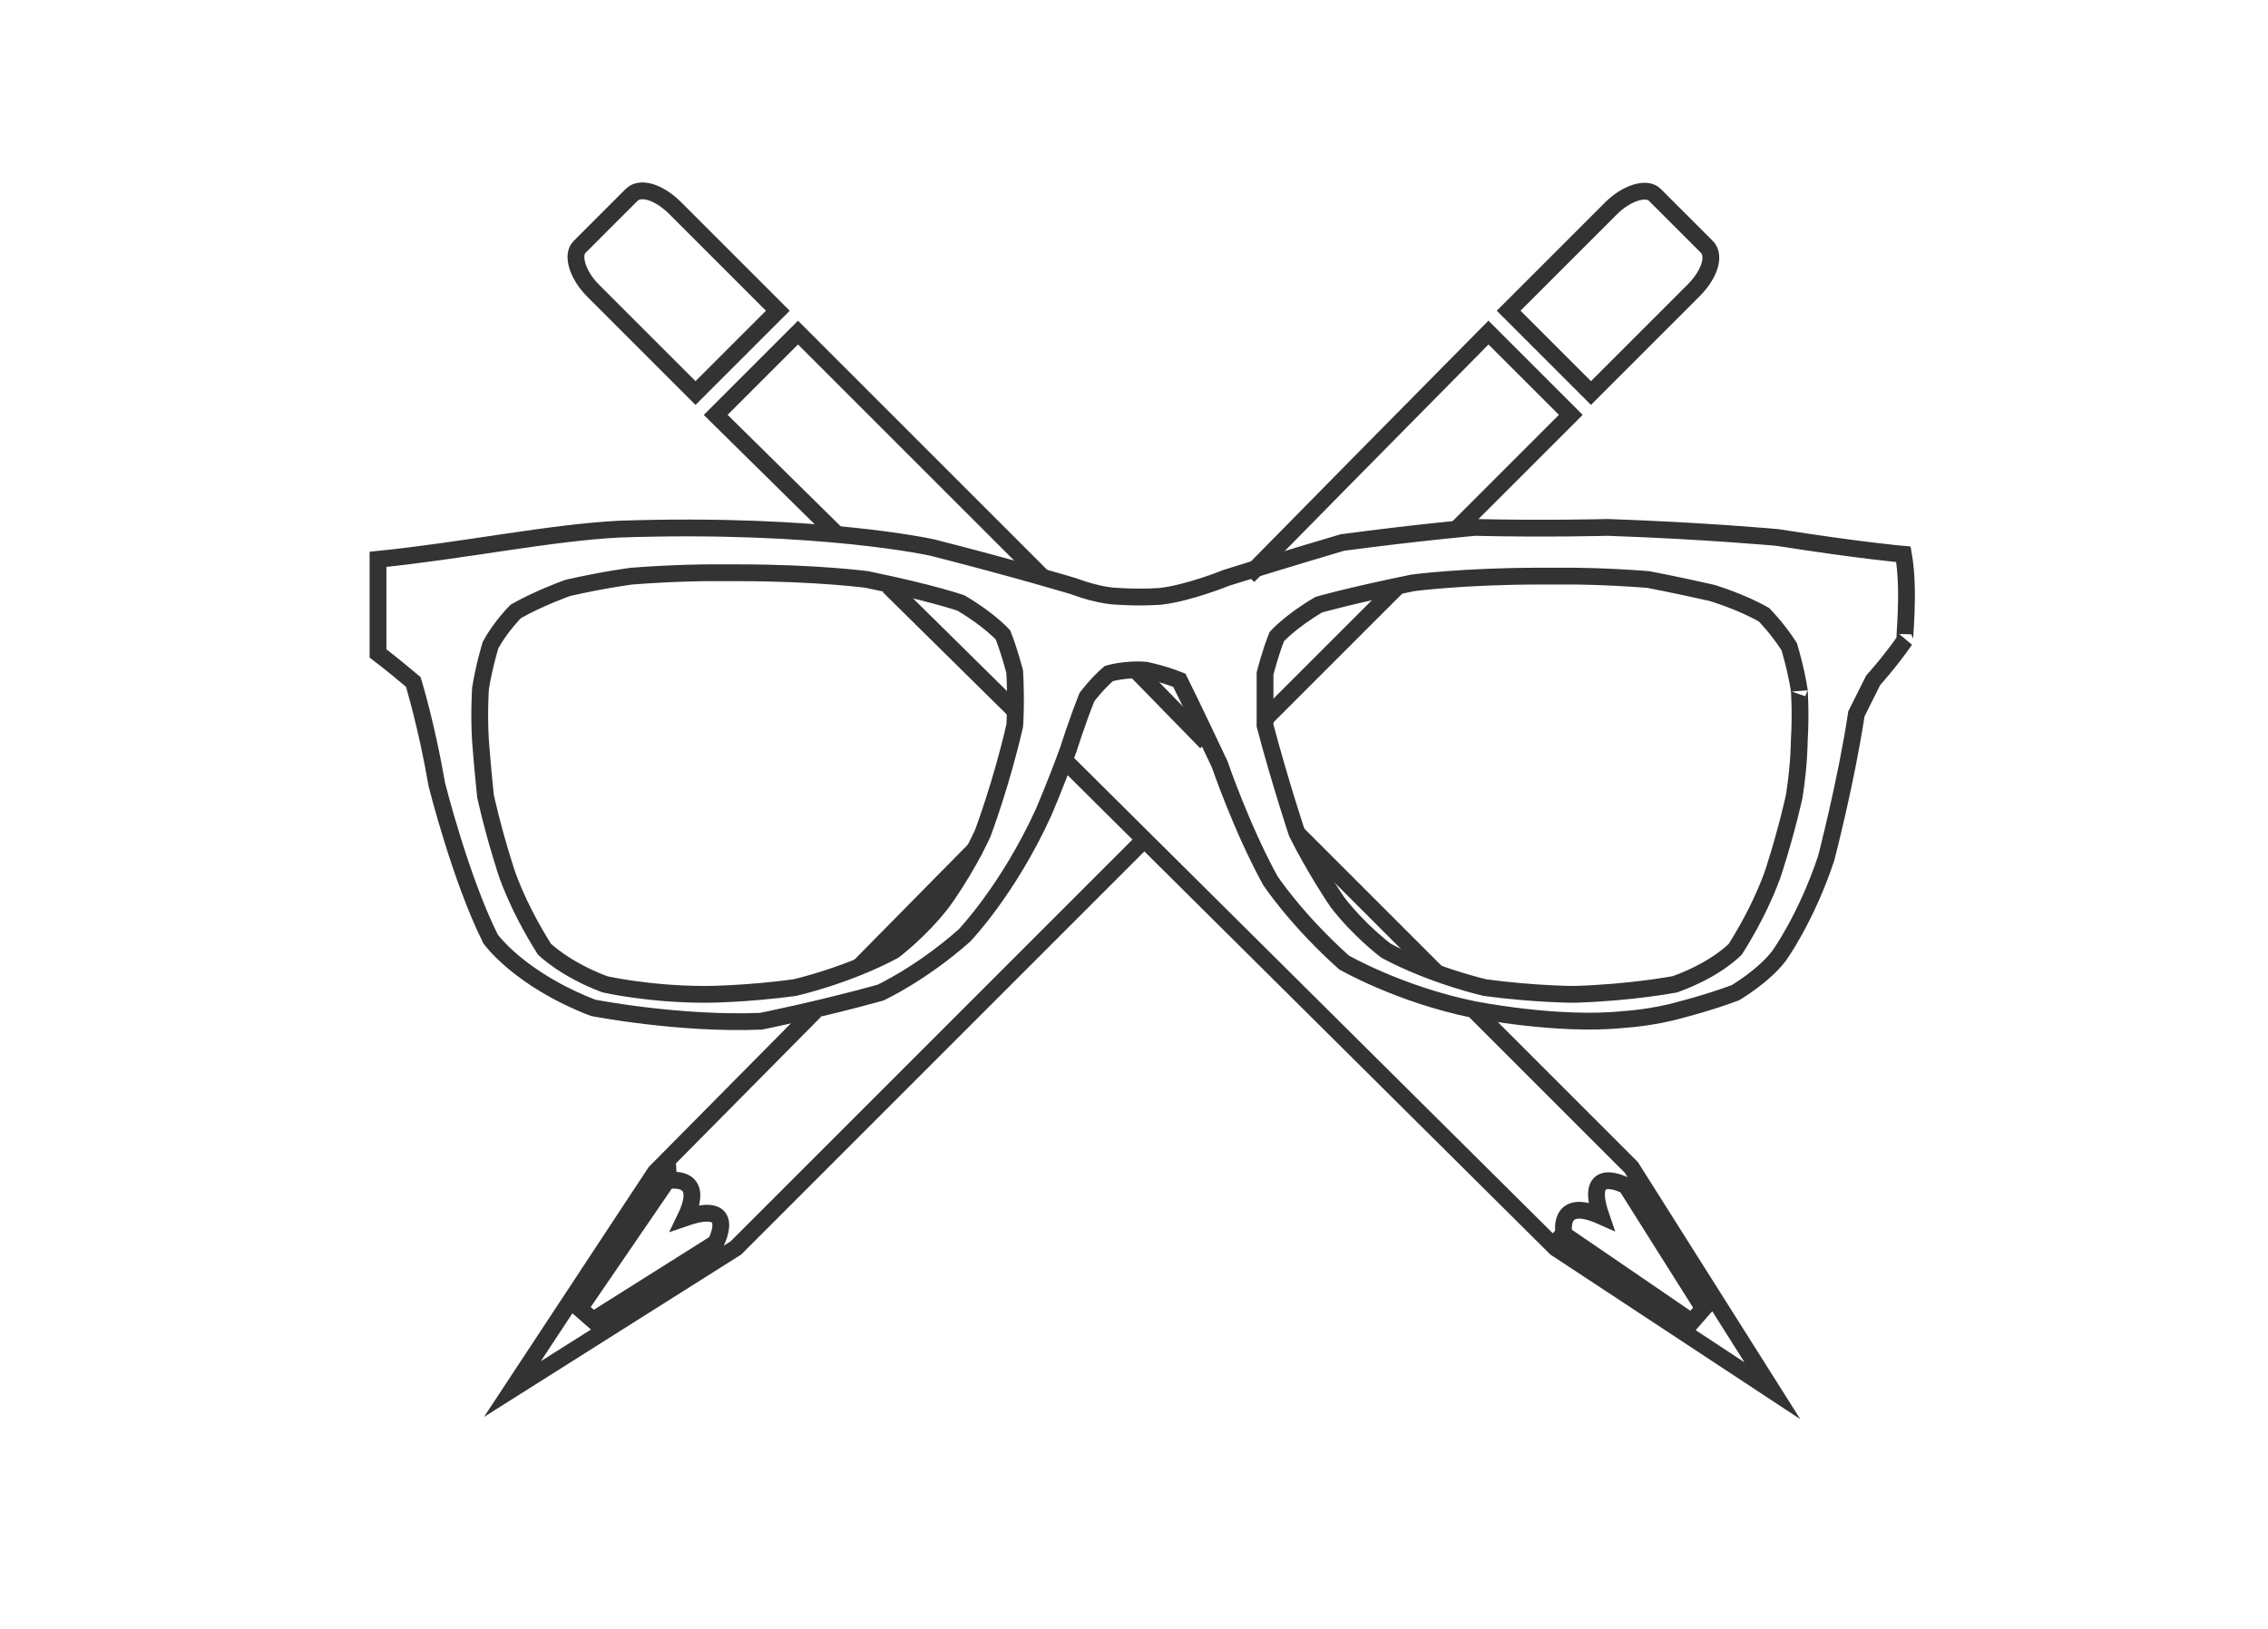 <?xml version="1.0" encoding="utf-8"?>
<!-- Generator: Adobe Illustrator 17.1.0, SVG Export Plug-In . SVG Version: 6.00 Build 0)  -->
<!DOCTYPE svg PUBLIC "-//W3C//DTD SVG 1.0//EN" "http://www.w3.org/TR/2001/REC-SVG-20010904/DTD/svg10.dtd">
<svg version="1.0" id="Layer_1" xmlns="http://www.w3.org/2000/svg" xmlns:xlink="http://www.w3.org/1999/xlink" x="0px" y="0px"
	 viewBox="0 0 135 97" enable-background="new 0 0 135 97" xml:space="preserve">
<g>
	<path fill="none" stroke="#333333" stroke-miterlimit="10" d="M71.8,44.2L67.7,40 M85.5,57.9l-8.3-8.3 M63.3,45.2l29.3,29.1
		l12.9,8.5l-8.4-13.3l-9.3-9.3 M52.9,34.9l7.6,7.5 M62.1,34.4l-7.2-7.2l-7.4-7.4l-4.9,4.9l7.2,7.1 M95.3,72.4
		c-1.1-3.2,1.5-1.8,1.5-1.8l4.6,7.3l-0.7,0.8l-7.6-5.2C93.1,73.5,92.6,71.2,95.3,72.4z M46.3,18.5l-6.1-6.1c-1-1-2.1-1.3-2.6-0.8
		l-3.1,3.1c-0.5,0.5-0.1,1.7,0.8,2.6l6.1,6.1L46.3,18.5z"/>
	<path fill="none" stroke="#333333" stroke-miterlimit="10" d="M86.6,31.6l6.9-6.9l-4.9-4.9l-7.9,8l-6.4,6.5 M75.3,42.8l8-8
		 M48.5,60.2l-9.5,9.6l-8.5,12.9l13.3-8.4L68.1,50 M58.1,50.5l-7,7.1 M63.3,45.2 M40.8,72.5c3.2-1.1,1.8,1.5,1.8,1.5l-7.3,4.6
		l-0.8-0.7l5.2-7.6C39.7,70.3,42.1,69.8,40.8,72.5z M94.7,23.4l6.1-6.1c1-1,1.3-2.1,0.8-2.6l-3.1-3.1c-0.5-0.5-1.7-0.1-2.6,0.8
		l-6.1,6.1L94.7,23.4z"/>
	<path fill="none" stroke="#333333" stroke-miterlimit="10" d="M113.3,33c0,0-2.4-0.2-7.5-1c0,0-4.3-0.4-10.1-0.6c0,0-3.8,0.1-7.9,0
		c0,0-3.4,0.3-7.9,0.9c0,0-3.4,1-6.9,2.1c0,0-2.2,0.9-3.9,1.1c0,0-1.1,0.1-2.6,0c0,0-1,0-2.6-0.6c0,0-3.3-1-8.4-2.3
		c0,0-6.7-1.5-18.6-1.1c-4.1,0.2-9.4,1.3-14.4,1.8v4.1v1.5c0,0,0.8,0.6,2.1,1.7c0,0,0.8,2.6,1.4,6.1c0,0,1.4,5.6,3.2,9.2
		c0,0,1.7,2.4,6.1,4.1c0,0,5.1,1,10,0.8c0,0,3.5-0.7,7.1-1.7c0,0,2.4-1.1,5-3.4c0,0,2.6-2.7,4.7-7.3c0,0,0.7-1.6,1.5-3.8
		c0,0,0.5-1.6,1.1-3.1c0,0,0.6-0.8,1.3-1.4c0,0,1-0.3,2.2-0.2c0,0,1,0.2,2,0.6c0,0,0.8,1.6,2.4,5c0,0,1.3,3.8,3,6.9
		c0,0,1.5,2.3,4.4,4.9c0,0,3.3,1.9,7.7,2.8c0,0,5,1,8.9,0.6c0,0,1.8-0.1,3.5-0.6c0,0,1.6-0.4,3.2-1c0,0,1.7-1,2.6-2.2
		c0,0,1.6-2.2,2.8-5.8c0,0,1.2-4.6,1.8-8.6c0,0,0.5-1,1-2c0,0,1-1.1,1.9-2.4C113.3,38.2,113.7,35.3,113.3,33z M60.4,43.2
		c-0.8,3.5-1.9,6.4-1.9,6.4c-1,2.2-2.4,4.1-2.4,4.1c-1.3,1.7-2.9,2.9-2.9,2.9c-2.8,1.5-5.9,2.2-5.9,2.2c-3,0.4-5.3,0.4-5.3,0.4
		c-3.4,0-6-0.6-6-0.6c-2.4-0.9-3.6-2.1-3.6-2.1c-1.7-2.7-2.3-4.7-2.3-4.7c-0.8-2.5-1.2-4.4-1.2-4.4c-0.2-1.9-0.3-3.3-0.3-3.3
		c-0.1-1.6,0-3.1,0-3.1c0.2-1.3,0.6-2.6,0.6-2.6c0.6-1.1,1.5-2,1.5-2c1.4-0.8,3.1-1.4,3.1-1.4c2.2-0.5,3.8-0.7,3.8-0.7
		c2.6-0.2,4.5-0.2,4.5-0.2c1,0,1.9,0,1.9,0c4.6,0,7.6,0.4,7.6,0.4c3.9,0.8,5.6,1.4,5.6,1.4c1.7,1,2.5,1.9,2.5,1.9
		c0.4,1,0.7,2.2,0.7,2.2C60.5,41.9,60.4,43.2,60.4,43.2z M107.1,44.1c0,0,0,1.4-0.3,3.3c0,0-0.4,1.9-1.2,4.4c0,0-0.6,2-2.3,4.7
		c0,0-1.1,1.2-3.6,2.1c0,0-2.6,0.5-6,0.6c0,0-2.3,0-5.3-0.4c0,0-3.1-0.7-5.9-2.2c0,0-1.6-1.2-2.9-2.9c0,0-1.3-1.9-2.4-4.1
		c0,0-1-3-1.9-6.4c0,0,0-1.3,0-3.1c0,0,0.3-1.2,0.7-2.2c0,0,0.8-0.9,2.5-1.9c0,0,1.7-0.5,5.6-1.3c0,0,3-0.4,7.6-0.4c0,0,0.8,0,1.9,0
		c0,0,1.9,0,4.5,0.2c0,0,1.6,0.3,3.8,0.8c0,0,1.7,0.5,3.1,1.3c0,0,0.8,0.8,1.5,1.9c0,0,0.4,1.3,0.6,2.6
		C107.1,41,107.2,42.5,107.1,44.1z"/>
</g>
</svg>
